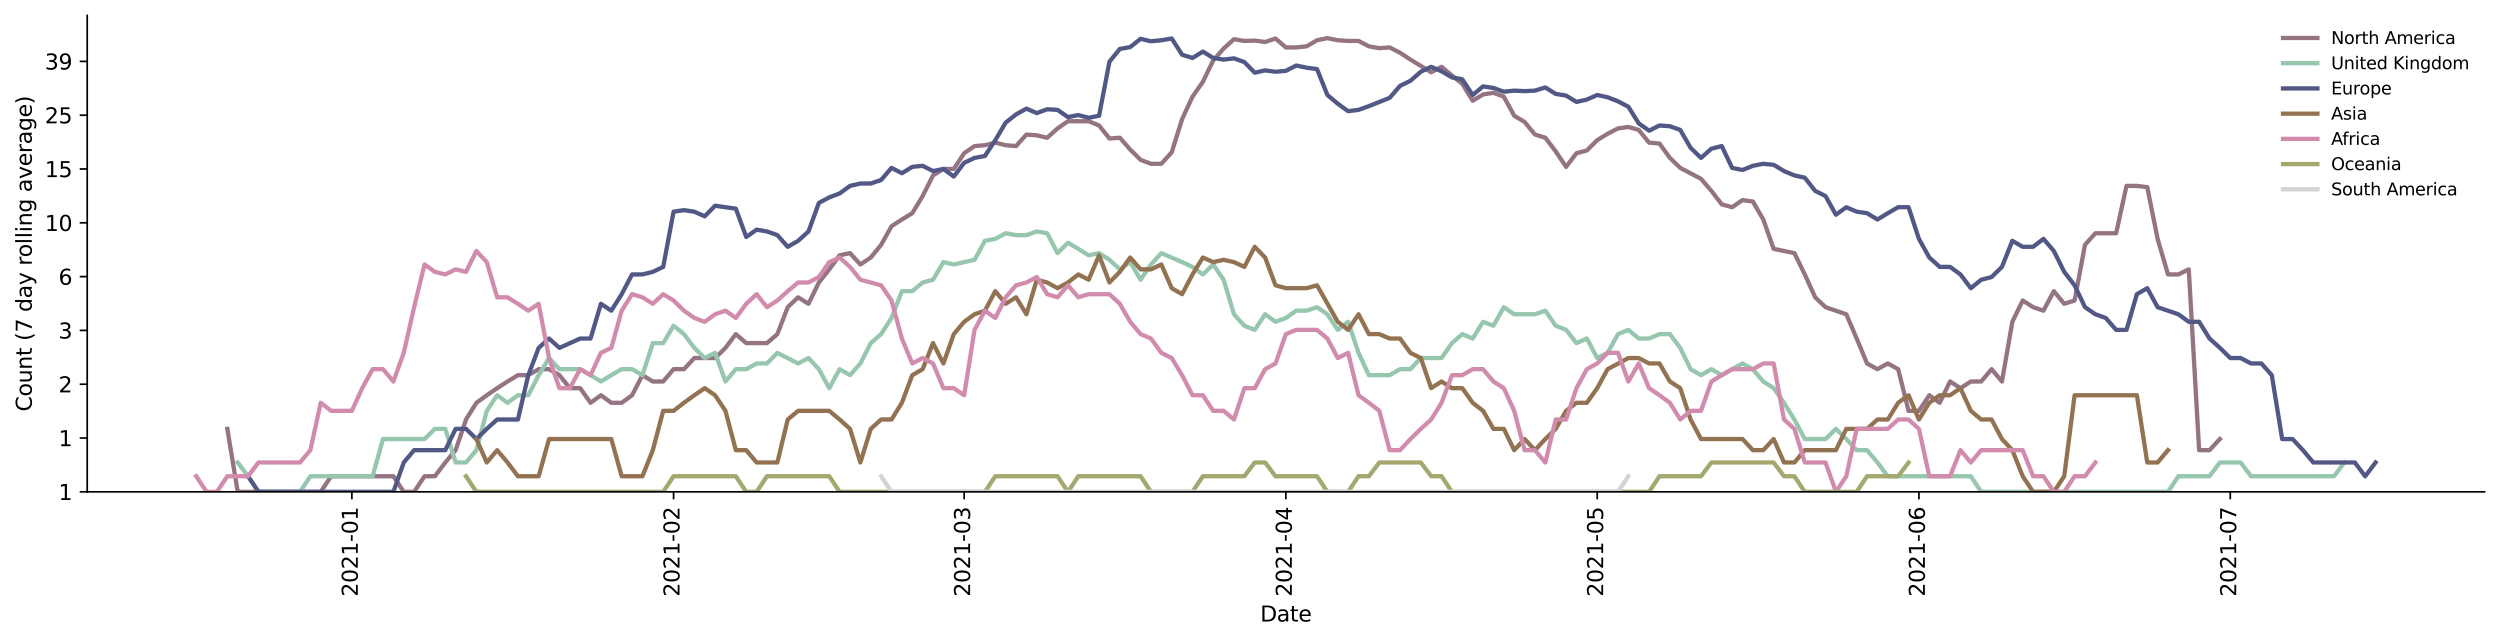 <?xml version="1.0" encoding="utf-8" standalone="no"?>
<!DOCTYPE svg PUBLIC "-//W3C//DTD SVG 1.1//EN"
  "http://www.w3.org/Graphics/SVG/1.1/DTD/svg11.dtd">
<svg height="298.621pt" version="1.1" viewBox="0 0 1163.803 298.621" width="1163.803pt" xmlns="http://www.w3.org/2000/svg" xmlns:xlink="http://www.w3.org/1999/xlink">
 <defs>
  <style type="text/css">*{stroke-linecap:butt;stroke-linejoin:round;}</style>
 </defs>
 <g id="figure_1">
  <g id="patch_1">
   <path d="M 0 298.621 
L 1163.803 298.621 
L 1163.803 0 
L 0 0 
z
" style="fill:#ffffff;"/>
  </g>
  <g id="axes_1">
   <g id="patch_2">
    <path d="M 40.603 228.96 
L 1156.603 228.96 
L 1156.603 7.2 
L 40.603 7.2 
z
" style="fill:#ffffff;"/>
   </g>
   <g id="matplotlib.axis_1">
    <g id="xtick_1">
     <g id="line2d_1">
      <defs>
       <path d="M 0 0 
L 0 3.5 
" id="m7703bc2721" style="stroke:#000000;stroke-width:0.8;"/>
      </defs>
      <g>
       <use style="stroke:#000000;stroke-width:0.8;" x="163.798" xlink:href="#m7703bc2721" y="228.96"/>
      </g>
     </g>
     <g id="text_1">
      <!-- 2021-01 -->
      <g transform="translate(166.557 277.743)rotate(-90)scale(0.1 -0.1)">
       <defs>
        <path d="M 1228 531 
L 3431 531 
L 3431 0 
L 469 0 
L 469 531 
Q 828 903 1448 1529 
Q 2069 2156 2228 2338 
Q 2531 2678 2651 2914 
Q 2772 3150 2772 3378 
Q 2772 3750 2511 3984 
Q 2250 4219 1831 4219 
Q 1534 4219 1204 4116 
Q 875 4013 500 3803 
L 500 4441 
Q 881 4594 1212 4672 
Q 1544 4750 1819 4750 
Q 2544 4750 2975 4387 
Q 3406 4025 3406 3419 
Q 3406 3131 3298 2873 
Q 3191 2616 2906 2266 
Q 2828 2175 2409 1742 
Q 1991 1309 1228 531 
z
" id="DejaVuSans-32" transform="scale(0.016)"/>
        <path d="M 2034 4250 
Q 1547 4250 1301 3770 
Q 1056 3291 1056 2328 
Q 1056 1369 1301 889 
Q 1547 409 2034 409 
Q 2525 409 2770 889 
Q 3016 1369 3016 2328 
Q 3016 3291 2770 3770 
Q 2525 4250 2034 4250 
z
M 2034 4750 
Q 2819 4750 3233 4129 
Q 3647 3509 3647 2328 
Q 3647 1150 3233 529 
Q 2819 -91 2034 -91 
Q 1250 -91 836 529 
Q 422 1150 422 2328 
Q 422 3509 836 4129 
Q 1250 4750 2034 4750 
z
" id="DejaVuSans-30" transform="scale(0.016)"/>
        <path d="M 794 531 
L 1825 531 
L 1825 4091 
L 703 3866 
L 703 4441 
L 1819 4666 
L 2450 4666 
L 2450 531 
L 3481 531 
L 3481 0 
L 794 0 
L 794 531 
z
" id="DejaVuSans-31" transform="scale(0.016)"/>
        <path d="M 313 2009 
L 1997 2009 
L 1997 1497 
L 313 1497 
L 313 2009 
z
" id="DejaVuSans-2d" transform="scale(0.016)"/>
       </defs>
       <use xlink:href="#DejaVuSans-32"/>
       <use x="63.623" xlink:href="#DejaVuSans-30"/>
       <use x="127.246" xlink:href="#DejaVuSans-32"/>
       <use x="190.869" xlink:href="#DejaVuSans-31"/>
       <use x="254.492" xlink:href="#DejaVuSans-2d"/>
       <use x="290.576" xlink:href="#DejaVuSans-30"/>
       <use x="354.199" xlink:href="#DejaVuSans-31"/>
      </g>
     </g>
    </g>
    <g id="xtick_2">
     <g id="line2d_2">
      <g>
       <use style="stroke:#000000;stroke-width:0.8;" x="313.564" xlink:href="#m7703bc2721" y="228.96"/>
      </g>
     </g>
     <g id="text_2">
      <!-- 2021-02 -->
      <g transform="translate(316.324 277.743)rotate(-90)scale(0.1 -0.1)">
       <use xlink:href="#DejaVuSans-32"/>
       <use x="63.623" xlink:href="#DejaVuSans-30"/>
       <use x="127.246" xlink:href="#DejaVuSans-32"/>
       <use x="190.869" xlink:href="#DejaVuSans-31"/>
       <use x="254.492" xlink:href="#DejaVuSans-2d"/>
       <use x="290.576" xlink:href="#DejaVuSans-30"/>
       <use x="354.199" xlink:href="#DejaVuSans-32"/>
      </g>
     </g>
    </g>
    <g id="xtick_3">
     <g id="line2d_3">
      <g>
       <use style="stroke:#000000;stroke-width:0.8;" x="448.837" xlink:href="#m7703bc2721" y="228.96"/>
      </g>
     </g>
     <g id="text_3">
      <!-- 2021-03 -->
      <g transform="translate(451.596 277.743)rotate(-90)scale(0.1 -0.1)">
       <defs>
        <path d="M 2597 2516 
Q 3050 2419 3304 2112 
Q 3559 1806 3559 1356 
Q 3559 666 3084 287 
Q 2609 -91 1734 -91 
Q 1441 -91 1130 -33 
Q 819 25 488 141 
L 488 750 
Q 750 597 1062 519 
Q 1375 441 1716 441 
Q 2309 441 2620 675 
Q 2931 909 2931 1356 
Q 2931 1769 2642 2001 
Q 2353 2234 1838 2234 
L 1294 2234 
L 1294 2753 
L 1863 2753 
Q 2328 2753 2575 2939 
Q 2822 3125 2822 3475 
Q 2822 3834 2567 4026 
Q 2313 4219 1838 4219 
Q 1578 4219 1281 4162 
Q 984 4106 628 3988 
L 628 4550 
Q 988 4650 1302 4700 
Q 1616 4750 1894 4750 
Q 2613 4750 3031 4423 
Q 3450 4097 3450 3541 
Q 3450 3153 3228 2886 
Q 3006 2619 2597 2516 
z
" id="DejaVuSans-33" transform="scale(0.016)"/>
       </defs>
       <use xlink:href="#DejaVuSans-32"/>
       <use x="63.623" xlink:href="#DejaVuSans-30"/>
       <use x="127.246" xlink:href="#DejaVuSans-32"/>
       <use x="190.869" xlink:href="#DejaVuSans-31"/>
       <use x="254.492" xlink:href="#DejaVuSans-2d"/>
       <use x="290.576" xlink:href="#DejaVuSans-30"/>
       <use x="354.199" xlink:href="#DejaVuSans-33"/>
      </g>
     </g>
    </g>
    <g id="xtick_4">
     <g id="line2d_4">
      <g>
       <use style="stroke:#000000;stroke-width:0.8;" x="598.603" xlink:href="#m7703bc2721" y="228.96"/>
      </g>
     </g>
     <g id="text_4">
      <!-- 2021-04 -->
      <g transform="translate(601.362 277.743)rotate(-90)scale(0.1 -0.1)">
       <defs>
        <path d="M 2419 4116 
L 825 1625 
L 2419 1625 
L 2419 4116 
z
M 2253 4666 
L 3047 4666 
L 3047 1625 
L 3713 1625 
L 3713 1100 
L 3047 1100 
L 3047 0 
L 2419 0 
L 2419 1100 
L 313 1100 
L 313 1709 
L 2253 4666 
z
" id="DejaVuSans-34" transform="scale(0.016)"/>
       </defs>
       <use xlink:href="#DejaVuSans-32"/>
       <use x="63.623" xlink:href="#DejaVuSans-30"/>
       <use x="127.246" xlink:href="#DejaVuSans-32"/>
       <use x="190.869" xlink:href="#DejaVuSans-31"/>
       <use x="254.492" xlink:href="#DejaVuSans-2d"/>
       <use x="290.576" xlink:href="#DejaVuSans-30"/>
       <use x="354.199" xlink:href="#DejaVuSans-34"/>
      </g>
     </g>
    </g>
    <g id="xtick_5">
     <g id="line2d_5">
      <g>
       <use style="stroke:#000000;stroke-width:0.8;" x="743.538" xlink:href="#m7703bc2721" y="228.96"/>
      </g>
     </g>
     <g id="text_5">
      <!-- 2021-05 -->
      <g transform="translate(746.298 277.743)rotate(-90)scale(0.1 -0.1)">
       <defs>
        <path d="M 691 4666 
L 3169 4666 
L 3169 4134 
L 1269 4134 
L 1269 2991 
Q 1406 3038 1543 3061 
Q 1681 3084 1819 3084 
Q 2600 3084 3056 2656 
Q 3513 2228 3513 1497 
Q 3513 744 3044 326 
Q 2575 -91 1722 -91 
Q 1428 -91 1123 -41 
Q 819 9 494 109 
L 494 744 
Q 775 591 1075 516 
Q 1375 441 1709 441 
Q 2250 441 2565 725 
Q 2881 1009 2881 1497 
Q 2881 1984 2565 2268 
Q 2250 2553 1709 2553 
Q 1456 2553 1204 2497 
Q 953 2441 691 2322 
L 691 4666 
z
" id="DejaVuSans-35" transform="scale(0.016)"/>
       </defs>
       <use xlink:href="#DejaVuSans-32"/>
       <use x="63.623" xlink:href="#DejaVuSans-30"/>
       <use x="127.246" xlink:href="#DejaVuSans-32"/>
       <use x="190.869" xlink:href="#DejaVuSans-31"/>
       <use x="254.492" xlink:href="#DejaVuSans-2d"/>
       <use x="290.576" xlink:href="#DejaVuSans-30"/>
       <use x="354.199" xlink:href="#DejaVuSans-35"/>
      </g>
     </g>
    </g>
    <g id="xtick_6">
     <g id="line2d_6">
      <g>
       <use style="stroke:#000000;stroke-width:0.8;" x="893.304" xlink:href="#m7703bc2721" y="228.96"/>
      </g>
     </g>
     <g id="text_6">
      <!-- 2021-06 -->
      <g transform="translate(896.064 277.743)rotate(-90)scale(0.1 -0.1)">
       <defs>
        <path d="M 2113 2584 
Q 1688 2584 1439 2293 
Q 1191 2003 1191 1497 
Q 1191 994 1439 701 
Q 1688 409 2113 409 
Q 2538 409 2786 701 
Q 3034 994 3034 1497 
Q 3034 2003 2786 2293 
Q 2538 2584 2113 2584 
z
M 3366 4563 
L 3366 3988 
Q 3128 4100 2886 4159 
Q 2644 4219 2406 4219 
Q 1781 4219 1451 3797 
Q 1122 3375 1075 2522 
Q 1259 2794 1537 2939 
Q 1816 3084 2150 3084 
Q 2853 3084 3261 2657 
Q 3669 2231 3669 1497 
Q 3669 778 3244 343 
Q 2819 -91 2113 -91 
Q 1303 -91 875 529 
Q 447 1150 447 2328 
Q 447 3434 972 4092 
Q 1497 4750 2381 4750 
Q 2619 4750 2861 4703 
Q 3103 4656 3366 4563 
z
" id="DejaVuSans-36" transform="scale(0.016)"/>
       </defs>
       <use xlink:href="#DejaVuSans-32"/>
       <use x="63.623" xlink:href="#DejaVuSans-30"/>
       <use x="127.246" xlink:href="#DejaVuSans-32"/>
       <use x="190.869" xlink:href="#DejaVuSans-31"/>
       <use x="254.492" xlink:href="#DejaVuSans-2d"/>
       <use x="290.576" xlink:href="#DejaVuSans-30"/>
       <use x="354.199" xlink:href="#DejaVuSans-36"/>
      </g>
     </g>
    </g>
    <g id="xtick_7">
     <g id="line2d_7">
      <g>
       <use style="stroke:#000000;stroke-width:0.8;" x="1038.239" xlink:href="#m7703bc2721" y="228.96"/>
      </g>
     </g>
     <g id="text_7">
      <!-- 2021-07 -->
      <g transform="translate(1040.999 277.743)rotate(-90)scale(0.1 -0.1)">
       <defs>
        <path d="M 525 4666 
L 3525 4666 
L 3525 4397 
L 1831 0 
L 1172 0 
L 2766 4134 
L 525 4134 
L 525 4666 
z
" id="DejaVuSans-37" transform="scale(0.016)"/>
       </defs>
       <use xlink:href="#DejaVuSans-32"/>
       <use x="63.623" xlink:href="#DejaVuSans-30"/>
       <use x="127.246" xlink:href="#DejaVuSans-32"/>
       <use x="190.869" xlink:href="#DejaVuSans-31"/>
       <use x="254.492" xlink:href="#DejaVuSans-2d"/>
       <use x="290.576" xlink:href="#DejaVuSans-30"/>
       <use x="354.199" xlink:href="#DejaVuSans-37"/>
      </g>
     </g>
    </g>
    <g id="text_8">
     <!-- Date -->
     <g transform="translate(586.652 289.341)scale(0.1 -0.1)">
      <defs>
       <path d="M 1259 4147 
L 1259 519 
L 2022 519 
Q 2988 519 3436 956 
Q 3884 1394 3884 2338 
Q 3884 3275 3436 3711 
Q 2988 4147 2022 4147 
L 1259 4147 
z
M 628 4666 
L 1925 4666 
Q 3281 4666 3915 4102 
Q 4550 3538 4550 2338 
Q 4550 1131 3912 565 
Q 3275 0 1925 0 
L 628 0 
L 628 4666 
z
" id="DejaVuSans-44" transform="scale(0.016)"/>
       <path d="M 2194 1759 
Q 1497 1759 1228 1600 
Q 959 1441 959 1056 
Q 959 750 1161 570 
Q 1363 391 1709 391 
Q 2188 391 2477 730 
Q 2766 1069 2766 1631 
L 2766 1759 
L 2194 1759 
z
M 3341 1997 
L 3341 0 
L 2766 0 
L 2766 531 
Q 2569 213 2275 61 
Q 1981 -91 1556 -91 
Q 1019 -91 701 211 
Q 384 513 384 1019 
Q 384 1609 779 1909 
Q 1175 2209 1959 2209 
L 2766 2209 
L 2766 2266 
Q 2766 2663 2505 2880 
Q 2244 3097 1772 3097 
Q 1472 3097 1187 3025 
Q 903 2953 641 2809 
L 641 3341 
Q 956 3463 1253 3523 
Q 1550 3584 1831 3584 
Q 2591 3584 2966 3190 
Q 3341 2797 3341 1997 
z
" id="DejaVuSans-61" transform="scale(0.016)"/>
       <path d="M 1172 4494 
L 1172 3500 
L 2356 3500 
L 2356 3053 
L 1172 3053 
L 1172 1153 
Q 1172 725 1289 603 
Q 1406 481 1766 481 
L 2356 481 
L 2356 0 
L 1766 0 
Q 1100 0 847 248 
Q 594 497 594 1153 
L 594 3053 
L 172 3053 
L 172 3500 
L 594 3500 
L 594 4494 
L 1172 4494 
z
" id="DejaVuSans-74" transform="scale(0.016)"/>
       <path d="M 3597 1894 
L 3597 1613 
L 953 1613 
Q 991 1019 1311 708 
Q 1631 397 2203 397 
Q 2534 397 2845 478 
Q 3156 559 3463 722 
L 3463 178 
Q 3153 47 2828 -22 
Q 2503 -91 2169 -91 
Q 1331 -91 842 396 
Q 353 884 353 1716 
Q 353 2575 817 3079 
Q 1281 3584 2069 3584 
Q 2775 3584 3186 3129 
Q 3597 2675 3597 1894 
z
M 3022 2063 
Q 3016 2534 2758 2815 
Q 2500 3097 2075 3097 
Q 1594 3097 1305 2825 
Q 1016 2553 972 2059 
L 3022 2063 
z
" id="DejaVuSans-65" transform="scale(0.016)"/>
      </defs>
      <use xlink:href="#DejaVuSans-44"/>
      <use x="77.002" xlink:href="#DejaVuSans-61"/>
      <use x="138.281" xlink:href="#DejaVuSans-74"/>
      <use x="177.49" xlink:href="#DejaVuSans-65"/>
     </g>
    </g>
   </g>
   <g id="matplotlib.axis_2">
    <g id="ytick_1">
     <g id="line2d_8">
      <defs>
       <path d="M 0 0 
L -3.5 0 
" id="m1105889fbe" style="stroke:#000000;stroke-width:0.8;"/>
      </defs>
      <g>
       <use style="stroke:#000000;stroke-width:0.8;" x="40.603" xlink:href="#m1105889fbe" y="228.96"/>
      </g>
     </g>
     <g id="text_9">
      <!-- 1 -->
      <g transform="translate(27.241 232.759)scale(0.1 -0.1)">
       <use xlink:href="#DejaVuSans-31"/>
      </g>
     </g>
    </g>
    <g id="ytick_2">
     <g id="line2d_9">
      <g>
       <use style="stroke:#000000;stroke-width:0.8;" x="40.603" xlink:href="#m1105889fbe" y="203.912"/>
      </g>
     </g>
     <g id="text_10">
      <!-- 1 -->
      <g transform="translate(27.241 207.711)scale(0.1 -0.1)">
       <use xlink:href="#DejaVuSans-31"/>
      </g>
     </g>
    </g>
    <g id="ytick_3">
     <g id="line2d_10">
      <g>
       <use style="stroke:#000000;stroke-width:0.8;" x="40.603" xlink:href="#m1105889fbe" y="178.865"/>
      </g>
     </g>
     <g id="text_11">
      <!-- 2 -->
      <g transform="translate(27.241 182.664)scale(0.1 -0.1)">
       <use xlink:href="#DejaVuSans-32"/>
      </g>
     </g>
    </g>
    <g id="ytick_4">
     <g id="line2d_11">
      <g>
       <use style="stroke:#000000;stroke-width:0.8;" x="40.603" xlink:href="#m1105889fbe" y="153.817"/>
      </g>
     </g>
     <g id="text_12">
      <!-- 3 -->
      <g transform="translate(27.241 157.616)scale(0.1 -0.1)">
       <use xlink:href="#DejaVuSans-33"/>
      </g>
     </g>
    </g>
    <g id="ytick_5">
     <g id="line2d_12">
      <g>
       <use style="stroke:#000000;stroke-width:0.8;" x="40.603" xlink:href="#m1105889fbe" y="128.769"/>
      </g>
     </g>
     <g id="text_13">
      <!-- 6 -->
      <g transform="translate(27.241 132.568)scale(0.1 -0.1)">
       <use xlink:href="#DejaVuSans-36"/>
      </g>
     </g>
    </g>
    <g id="ytick_6">
     <g id="line2d_13">
      <g>
       <use style="stroke:#000000;stroke-width:0.8;" x="40.603" xlink:href="#m1105889fbe" y="103.721"/>
      </g>
     </g>
     <g id="text_14">
      <!-- 10 -->
      <g transform="translate(20.878 107.521)scale(0.1 -0.1)">
       <use xlink:href="#DejaVuSans-31"/>
       <use x="63.623" xlink:href="#DejaVuSans-30"/>
      </g>
     </g>
    </g>
    <g id="ytick_7">
     <g id="line2d_14">
      <g>
       <use style="stroke:#000000;stroke-width:0.8;" x="40.603" xlink:href="#m1105889fbe" y="78.674"/>
      </g>
     </g>
     <g id="text_15">
      <!-- 15 -->
      <g transform="translate(20.878 82.473)scale(0.1 -0.1)">
       <use xlink:href="#DejaVuSans-31"/>
       <use x="63.623" xlink:href="#DejaVuSans-35"/>
      </g>
     </g>
    </g>
    <g id="ytick_8">
     <g id="line2d_15">
      <g>
       <use style="stroke:#000000;stroke-width:0.8;" x="40.603" xlink:href="#m1105889fbe" y="53.626"/>
      </g>
     </g>
     <g id="text_16">
      <!-- 25 -->
      <g transform="translate(20.878 57.425)scale(0.1 -0.1)">
       <use xlink:href="#DejaVuSans-32"/>
       <use x="63.623" xlink:href="#DejaVuSans-35"/>
      </g>
     </g>
    </g>
    <g id="ytick_9">
     <g id="line2d_16">
      <g>
       <use style="stroke:#000000;stroke-width:0.8;" x="40.603" xlink:href="#m1105889fbe" y="28.578"/>
      </g>
     </g>
     <g id="text_17">
      <!-- 39 -->
      <g transform="translate(20.878 32.377)scale(0.1 -0.1)">
       <defs>
        <path d="M 703 97 
L 703 672 
Q 941 559 1184 500 
Q 1428 441 1663 441 
Q 2288 441 2617 861 
Q 2947 1281 2994 2138 
Q 2813 1869 2534 1725 
Q 2256 1581 1919 1581 
Q 1219 1581 811 2004 
Q 403 2428 403 3163 
Q 403 3881 828 4315 
Q 1253 4750 1959 4750 
Q 2769 4750 3195 4129 
Q 3622 3509 3622 2328 
Q 3622 1225 3098 567 
Q 2575 -91 1691 -91 
Q 1453 -91 1209 -44 
Q 966 3 703 97 
z
M 1959 2075 
Q 2384 2075 2632 2365 
Q 2881 2656 2881 3163 
Q 2881 3666 2632 3958 
Q 2384 4250 1959 4250 
Q 1534 4250 1286 3958 
Q 1038 3666 1038 3163 
Q 1038 2656 1286 2365 
Q 1534 2075 1959 2075 
z
" id="DejaVuSans-39" transform="scale(0.016)"/>
       </defs>
       <use xlink:href="#DejaVuSans-33"/>
       <use x="63.623" xlink:href="#DejaVuSans-39"/>
      </g>
     </g>
    </g>
    <g id="text_18">
     <!-- Count (7 day rolling average) -->
     <g transform="translate(14.798 191.548)rotate(-90)scale(0.1 -0.1)">
      <defs>
       <path d="M 4122 4306 
L 4122 3641 
Q 3803 3938 3442 4084 
Q 3081 4231 2675 4231 
Q 1875 4231 1450 3742 
Q 1025 3253 1025 2328 
Q 1025 1406 1450 917 
Q 1875 428 2675 428 
Q 3081 428 3442 575 
Q 3803 722 4122 1019 
L 4122 359 
Q 3791 134 3420 21 
Q 3050 -91 2638 -91 
Q 1578 -91 968 557 
Q 359 1206 359 2328 
Q 359 3453 968 4101 
Q 1578 4750 2638 4750 
Q 3056 4750 3426 4639 
Q 3797 4528 4122 4306 
z
" id="DejaVuSans-43" transform="scale(0.016)"/>
       <path d="M 1959 3097 
Q 1497 3097 1228 2736 
Q 959 2375 959 1747 
Q 959 1119 1226 758 
Q 1494 397 1959 397 
Q 2419 397 2687 759 
Q 2956 1122 2956 1747 
Q 2956 2369 2687 2733 
Q 2419 3097 1959 3097 
z
M 1959 3584 
Q 2709 3584 3137 3096 
Q 3566 2609 3566 1747 
Q 3566 888 3137 398 
Q 2709 -91 1959 -91 
Q 1206 -91 779 398 
Q 353 888 353 1747 
Q 353 2609 779 3096 
Q 1206 3584 1959 3584 
z
" id="DejaVuSans-6f" transform="scale(0.016)"/>
       <path d="M 544 1381 
L 544 3500 
L 1119 3500 
L 1119 1403 
Q 1119 906 1312 657 
Q 1506 409 1894 409 
Q 2359 409 2629 706 
Q 2900 1003 2900 1516 
L 2900 3500 
L 3475 3500 
L 3475 0 
L 2900 0 
L 2900 538 
Q 2691 219 2414 64 
Q 2138 -91 1772 -91 
Q 1169 -91 856 284 
Q 544 659 544 1381 
z
M 1991 3584 
L 1991 3584 
z
" id="DejaVuSans-75" transform="scale(0.016)"/>
       <path d="M 3513 2113 
L 3513 0 
L 2938 0 
L 2938 2094 
Q 2938 2591 2744 2837 
Q 2550 3084 2163 3084 
Q 1697 3084 1428 2787 
Q 1159 2491 1159 1978 
L 1159 0 
L 581 0 
L 581 3500 
L 1159 3500 
L 1159 2956 
Q 1366 3272 1645 3428 
Q 1925 3584 2291 3584 
Q 2894 3584 3203 3211 
Q 3513 2838 3513 2113 
z
" id="DejaVuSans-6e" transform="scale(0.016)"/>
       <path id="DejaVuSans-20" transform="scale(0.016)"/>
       <path d="M 1984 4856 
Q 1566 4138 1362 3434 
Q 1159 2731 1159 2009 
Q 1159 1288 1364 580 
Q 1569 -128 1984 -844 
L 1484 -844 
Q 1016 -109 783 600 
Q 550 1309 550 2009 
Q 550 2706 781 3412 
Q 1013 4119 1484 4856 
L 1984 4856 
z
" id="DejaVuSans-28" transform="scale(0.016)"/>
       <path d="M 2906 2969 
L 2906 4863 
L 3481 4863 
L 3481 0 
L 2906 0 
L 2906 525 
Q 2725 213 2448 61 
Q 2172 -91 1784 -91 
Q 1150 -91 751 415 
Q 353 922 353 1747 
Q 353 2572 751 3078 
Q 1150 3584 1784 3584 
Q 2172 3584 2448 3432 
Q 2725 3281 2906 2969 
z
M 947 1747 
Q 947 1113 1208 752 
Q 1469 391 1925 391 
Q 2381 391 2643 752 
Q 2906 1113 2906 1747 
Q 2906 2381 2643 2742 
Q 2381 3103 1925 3103 
Q 1469 3103 1208 2742 
Q 947 2381 947 1747 
z
" id="DejaVuSans-64" transform="scale(0.016)"/>
       <path d="M 2059 -325 
Q 1816 -950 1584 -1140 
Q 1353 -1331 966 -1331 
L 506 -1331 
L 506 -850 
L 844 -850 
Q 1081 -850 1212 -737 
Q 1344 -625 1503 -206 
L 1606 56 
L 191 3500 
L 800 3500 
L 1894 763 
L 2988 3500 
L 3597 3500 
L 2059 -325 
z
" id="DejaVuSans-79" transform="scale(0.016)"/>
       <path d="M 2631 2963 
Q 2534 3019 2420 3045 
Q 2306 3072 2169 3072 
Q 1681 3072 1420 2755 
Q 1159 2438 1159 1844 
L 1159 0 
L 581 0 
L 581 3500 
L 1159 3500 
L 1159 2956 
Q 1341 3275 1631 3429 
Q 1922 3584 2338 3584 
Q 2397 3584 2469 3576 
Q 2541 3569 2628 3553 
L 2631 2963 
z
" id="DejaVuSans-72" transform="scale(0.016)"/>
       <path d="M 603 4863 
L 1178 4863 
L 1178 0 
L 603 0 
L 603 4863 
z
" id="DejaVuSans-6c" transform="scale(0.016)"/>
       <path d="M 603 3500 
L 1178 3500 
L 1178 0 
L 603 0 
L 603 3500 
z
M 603 4863 
L 1178 4863 
L 1178 4134 
L 603 4134 
L 603 4863 
z
" id="DejaVuSans-69" transform="scale(0.016)"/>
       <path d="M 2906 1791 
Q 2906 2416 2648 2759 
Q 2391 3103 1925 3103 
Q 1463 3103 1205 2759 
Q 947 2416 947 1791 
Q 947 1169 1205 825 
Q 1463 481 1925 481 
Q 2391 481 2648 825 
Q 2906 1169 2906 1791 
z
M 3481 434 
Q 3481 -459 3084 -895 
Q 2688 -1331 1869 -1331 
Q 1566 -1331 1297 -1286 
Q 1028 -1241 775 -1147 
L 775 -588 
Q 1028 -725 1275 -790 
Q 1522 -856 1778 -856 
Q 2344 -856 2625 -561 
Q 2906 -266 2906 331 
L 2906 616 
Q 2728 306 2450 153 
Q 2172 0 1784 0 
Q 1141 0 747 490 
Q 353 981 353 1791 
Q 353 2603 747 3093 
Q 1141 3584 1784 3584 
Q 2172 3584 2450 3431 
Q 2728 3278 2906 2969 
L 2906 3500 
L 3481 3500 
L 3481 434 
z
" id="DejaVuSans-67" transform="scale(0.016)"/>
       <path d="M 191 3500 
L 800 3500 
L 1894 563 
L 2988 3500 
L 3597 3500 
L 2284 0 
L 1503 0 
L 191 3500 
z
" id="DejaVuSans-76" transform="scale(0.016)"/>
       <path d="M 513 4856 
L 1013 4856 
Q 1481 4119 1714 3412 
Q 1947 2706 1947 2009 
Q 1947 1309 1714 600 
Q 1481 -109 1013 -844 
L 513 -844 
Q 928 -128 1133 580 
Q 1338 1288 1338 2009 
Q 1338 2731 1133 3434 
Q 928 4138 513 4856 
z
" id="DejaVuSans-29" transform="scale(0.016)"/>
      </defs>
      <use xlink:href="#DejaVuSans-43"/>
      <use x="69.824" xlink:href="#DejaVuSans-6f"/>
      <use x="131.006" xlink:href="#DejaVuSans-75"/>
      <use x="194.385" xlink:href="#DejaVuSans-6e"/>
      <use x="257.764" xlink:href="#DejaVuSans-74"/>
      <use x="296.973" xlink:href="#DejaVuSans-20"/>
      <use x="328.76" xlink:href="#DejaVuSans-28"/>
      <use x="367.773" xlink:href="#DejaVuSans-37"/>
      <use x="431.396" xlink:href="#DejaVuSans-20"/>
      <use x="463.184" xlink:href="#DejaVuSans-64"/>
      <use x="526.66" xlink:href="#DejaVuSans-61"/>
      <use x="587.939" xlink:href="#DejaVuSans-79"/>
      <use x="647.119" xlink:href="#DejaVuSans-20"/>
      <use x="678.906" xlink:href="#DejaVuSans-72"/>
      <use x="717.77" xlink:href="#DejaVuSans-6f"/>
      <use x="778.951" xlink:href="#DejaVuSans-6c"/>
      <use x="806.734" xlink:href="#DejaVuSans-6c"/>
      <use x="834.518" xlink:href="#DejaVuSans-69"/>
      <use x="862.301" xlink:href="#DejaVuSans-6e"/>
      <use x="925.68" xlink:href="#DejaVuSans-67"/>
      <use x="989.156" xlink:href="#DejaVuSans-20"/>
      <use x="1020.943" xlink:href="#DejaVuSans-61"/>
      <use x="1082.223" xlink:href="#DejaVuSans-76"/>
      <use x="1141.402" xlink:href="#DejaVuSans-65"/>
      <use x="1202.926" xlink:href="#DejaVuSans-72"/>
      <use x="1244.039" xlink:href="#DejaVuSans-61"/>
      <use x="1305.318" xlink:href="#DejaVuSans-67"/>
      <use x="1368.795" xlink:href="#DejaVuSans-65"/>
      <use x="1430.318" xlink:href="#DejaVuSans-29"/>
     </g>
    </g>
   </g>
   <g id="line2d_17">
    <path clip-path="url(#pb95f867310)" d="M 105.824 199.644 
L 110.655 228.96 
L 149.304 228.96 
L 154.136 221.697 
L 183.123 221.697 
L 187.954 228.96 
L 192.785 228.96 
L 197.616 221.697 
L 202.447 221.697 
L 207.278 215.291 
L 212.11 209.56 
L 216.941 195.29 
L 221.772 187.507 
L 226.603 183.997 
L 231.434 180.699 
L 236.265 177.59 
L 241.097 174.65 
L 245.928 174.65 
L 250.759 171.86 
L 255.59 171.86 
L 260.421 174.65 
L 265.252 180.699 
L 270.084 180.699 
L 274.915 187.507 
L 279.746 183.997 
L 284.577 187.507 
L 289.408 187.507 
L 294.239 183.997 
L 299.071 174.65 
L 303.902 177.59 
L 308.733 177.59 
L 313.564 171.86 
L 318.395 171.86 
L 323.227 166.676 
L 332.889 166.676 
L 337.72 161.943 
L 342.551 155.537 
L 347.382 159.723 
L 357.045 159.723 
L 361.876 155.537 
L 366.707 142.999 
L 371.538 138.399 
L 376.369 141.422 
L 381.201 131.505 
L 386.032 125.388 
L 390.863 118.853 
L 395.694 117.836 
L 400.525 123.121 
L 405.356 119.889 
L 410.188 113.95 
L 415.019 105.298 
L 419.85 102.189 
L 424.681 99.248 
L 429.512 91.275 
L 434.343 81.668 
L 439.175 78.645 
L 444.006 78.645 
L 448.837 71.321 
L 453.668 67.999 
L 458.499 67.597 
L 463.33 66.411 
L 468.162 67.597 
L 472.993 67.999 
L 477.824 62.632 
L 482.655 62.998 
L 487.486 64.112 
L 492.317 59.787 
L 497.149 56.429 
L 506.811 56.429 
L 511.642 58.419 
L 516.473 64.489 
L 521.304 64.112 
L 526.136 69.635 
L 530.967 74.405 
L 535.798 76.249 
L 540.629 76.249 
L 545.46 70.895 
L 550.291 55.461 
L 555.123 45.013 
L 559.954 38.082 
L 564.785 28.126 
L 569.616 22.609 
L 574.447 18.242 
L 579.278 19.055 
L 584.11 18.891 
L 588.941 19.549 
L 593.772 17.92 
L 598.603 22.087 
L 603.434 22.087 
L 608.265 21.57 
L 613.097 18.728 
L 617.928 17.76 
L 622.759 18.728 
L 627.59 19.055 
L 632.421 19.055 
L 637.252 21.57 
L 642.084 22.434 
L 646.915 22.087 
L 651.746 24.568 
L 656.577 27.741 
L 666.239 33.621 
L 671.071 31.11 
L 675.902 35.141 
L 680.733 39.019 
L 685.564 46.894 
L 690.395 43.967 
L 695.227 43.196 
L 700.058 45.013 
L 704.889 53.884 
L 709.72 56.756 
L 714.551 62.632 
L 719.382 64.112 
L 724.214 70.472 
L 729.045 77.674 
L 733.876 71.321 
L 738.707 70.052 
L 743.538 65.249 
L 748.369 62.268 
L 753.201 59.787 
L 758.032 59.099 
L 762.863 60.485 
L 767.694 66.411 
L 772.525 66.803 
L 777.356 73.506 
L 782.188 78.158 
L 791.85 83.245 
L 796.681 88.857 
L 801.512 95.116 
L 806.343 96.459 
L 811.175 93.161 
L 816.006 93.805 
L 820.837 102.189 
L 825.668 115.858 
L 835.33 117.836 
L 840.162 127.753 
L 844.993 138.399 
L 849.824 142.999 
L 859.486 146.296 
L 864.317 157.59 
L 869.149 169.206 
L 873.98 171.86 
L 878.811 169.206 
L 883.642 171.86 
L 888.473 191.259 
L 893.304 191.259 
L 898.136 183.997 
L 902.967 187.507 
L 907.798 177.59 
L 912.629 180.699 
L 917.46 177.59 
L 922.291 177.59 
L 927.123 171.86 
L 931.954 177.59 
L 936.785 149.806 
L 941.616 139.89 
L 946.447 142.999 
L 951.278 144.622 
L 956.11 135.536 
L 960.941 141.422 
L 965.772 139.89 
L 970.603 113.95 
L 975.434 108.595 
L 985.097 108.595 
L 989.928 86.542 
L 994.759 86.542 
L 999.59 87.112 
L 1004.421 111.207 
L 1009.252 127.753 
L 1014.084 127.753 
L 1018.915 125.388 
L 1023.746 209.56 
L 1028.577 209.56 
L 1033.408 204.376 
L 1033.408 204.376 
" style="fill:none;stroke:#947383;stroke-linecap:square;stroke-width:2;"/>
   </g>
   <g id="line2d_18">
    <path clip-path="url(#pb95f867310)" d="M 110.655 215.291 
L 115.486 221.697 
L 120.317 228.96 
L 139.642 228.96 
L 144.473 221.697 
L 173.46 221.697 
L 178.291 204.376 
L 197.616 204.376 
L 202.447 199.644 
L 207.278 199.644 
L 212.11 215.291 
L 216.941 215.291 
L 221.772 209.56 
L 226.603 191.259 
L 231.434 183.997 
L 236.265 187.507 
L 241.097 183.997 
L 245.928 183.997 
L 250.759 174.65 
L 255.59 166.676 
L 260.421 171.86 
L 270.084 171.86 
L 274.915 174.65 
L 279.746 177.59 
L 284.577 174.65 
L 289.408 171.86 
L 294.239 171.86 
L 299.071 174.65 
L 303.902 159.723 
L 308.733 159.723 
L 313.564 151.65 
L 318.395 155.537 
L 323.227 161.943 
L 328.058 166.676 
L 332.889 164.258 
L 337.72 177.59 
L 342.551 171.86 
L 347.382 171.86 
L 352.214 169.206 
L 357.045 169.206 
L 361.876 164.258 
L 371.538 169.206 
L 376.369 166.676 
L 381.201 171.86 
L 386.032 180.699 
L 390.863 171.86 
L 395.694 174.65 
L 400.525 169.206 
L 405.356 159.723 
L 410.188 155.537 
L 415.019 148.023 
L 419.85 135.536 
L 424.681 135.536 
L 429.512 131.505 
L 434.343 130.226 
L 439.175 122.022 
L 444.006 123.121 
L 453.668 120.945 
L 458.499 112.106 
L 463.33 111.207 
L 468.162 108.595 
L 472.993 109.452 
L 477.824 109.452 
L 482.655 107.752 
L 487.486 108.595 
L 492.317 117.836 
L 497.149 113.02 
L 501.98 115.858 
L 506.811 118.853 
L 511.642 117.836 
L 516.473 120.945 
L 521.304 125.388 
L 526.136 122.022 
L 530.967 130.226 
L 535.798 123.121 
L 540.629 117.836 
L 550.291 122.022 
L 555.123 124.243 
L 559.954 127.753 
L 564.785 123.121 
L 569.616 130.226 
L 574.447 146.296 
L 579.278 151.65 
L 584.11 153.559 
L 588.941 146.296 
L 593.772 149.806 
L 598.603 148.023 
L 603.434 144.622 
L 608.265 144.622 
L 613.097 142.999 
L 617.928 146.296 
L 622.759 153.559 
L 627.59 149.806 
L 632.421 164.258 
L 637.252 174.65 
L 646.915 174.65 
L 651.746 171.86 
L 656.577 171.86 
L 661.408 166.676 
L 671.071 166.676 
L 675.902 159.723 
L 680.733 155.537 
L 685.564 157.59 
L 690.395 149.806 
L 695.227 151.65 
L 700.058 142.999 
L 704.889 146.296 
L 714.551 146.296 
L 719.382 144.622 
L 724.214 151.65 
L 729.045 153.559 
L 733.876 159.723 
L 738.707 157.59 
L 743.538 166.676 
L 748.369 164.258 
L 753.201 155.537 
L 758.032 153.559 
L 762.863 157.59 
L 767.694 157.59 
L 772.525 155.537 
L 777.356 155.537 
L 782.188 161.943 
L 787.019 171.86 
L 791.85 174.65 
L 796.681 171.86 
L 801.512 174.65 
L 806.343 171.86 
L 811.175 169.206 
L 816.006 171.86 
L 820.837 177.59 
L 825.668 180.699 
L 830.499 187.507 
L 835.33 195.29 
L 840.162 204.376 
L 849.824 204.376 
L 854.655 199.644 
L 859.486 204.376 
L 864.317 209.56 
L 869.149 209.56 
L 873.98 215.291 
L 878.811 221.697 
L 917.46 221.697 
L 922.291 228.96 
L 1009.252 228.96 
L 1014.084 221.697 
L 1028.577 221.697 
L 1033.408 215.291 
L 1043.071 215.291 
L 1047.902 221.697 
L 1086.551 221.697 
L 1091.382 215.291 
L 1091.382 215.291 
" style="fill:none;stroke:#96c6ad;stroke-linecap:square;stroke-width:2;"/>
   </g>
   <g id="line2d_19">
    <path clip-path="url(#pb95f867310)" d="M 115.486 221.697 
L 120.317 228.96 
L 183.123 228.96 
L 187.954 215.291 
L 192.785 209.56 
L 207.278 209.56 
L 212.11 199.644 
L 216.941 199.644 
L 221.772 204.376 
L 226.603 199.644 
L 231.434 195.29 
L 241.097 195.29 
L 245.928 174.65 
L 250.759 161.943 
L 255.59 157.59 
L 260.421 161.943 
L 270.084 157.59 
L 274.915 157.59 
L 279.746 141.422 
L 284.577 144.622 
L 289.408 136.949 
L 294.239 127.753 
L 299.071 127.753 
L 303.902 126.557 
L 308.733 124.243 
L 313.564 98.537 
L 318.395 97.836 
L 323.227 98.537 
L 328.058 100.699 
L 332.889 95.783 
L 342.551 97.143 
L 347.382 110.322 
L 352.214 106.922 
L 357.045 107.752 
L 361.876 109.452 
L 366.707 114.896 
L 371.538 112.106 
L 376.369 107.752 
L 381.201 94.456 
L 386.032 91.896 
L 390.863 90.052 
L 395.694 86.542 
L 400.525 85.421 
L 405.356 85.421 
L 410.188 83.78 
L 415.019 78.158 
L 419.85 80.642 
L 424.681 77.674 
L 429.512 77.195 
L 434.343 79.634 
L 439.175 78.645 
L 444.006 82.188 
L 448.837 75.782 
L 453.668 73.506 
L 458.499 72.622 
L 463.33 65.249 
L 468.162 57.084 
L 472.993 53.266 
L 477.824 50.568 
L 482.655 52.655 
L 487.486 50.861 
L 492.317 51.156 
L 497.149 54.509 
L 501.98 53.574 
L 506.811 54.824 
L 511.642 53.884 
L 516.473 28.71 
L 521.304 22.784 
L 526.136 21.914 
L 530.967 18.081 
L 535.798 19.219 
L 540.629 18.728 
L 545.46 17.92 
L 550.291 25.482 
L 555.123 26.977 
L 559.954 24.026 
L 564.785 26.977 
L 569.616 27.741 
L 574.447 27.167 
L 579.278 28.906 
L 584.11 33.835 
L 588.941 32.771 
L 593.772 33.407 
L 598.603 32.982 
L 603.434 30.5 
L 608.265 31.521 
L 613.097 32.142 
L 617.928 44.227 
L 622.759 48.278 
L 627.59 51.751 
L 632.421 51.156 
L 637.252 49.411 
L 646.915 45.544 
L 651.746 39.974 
L 656.577 37.619 
L 661.408 33.407 
L 666.239 31.11 
L 671.071 33.194 
L 675.902 36.029 
L 680.733 36.932 
L 685.564 44.227 
L 690.395 40.215 
L 695.227 40.945 
L 700.058 42.688 
L 704.889 42.184 
L 709.72 42.435 
L 714.551 42.184 
L 719.382 40.7 
L 724.214 43.709 
L 729.045 44.488 
L 733.876 47.443 
L 738.707 46.35 
L 743.538 44.227 
L 748.369 45.278 
L 753.201 47.168 
L 758.032 49.698 
L 762.863 57.415 
L 767.694 60.837 
L 772.525 58.419 
L 777.356 58.758 
L 782.188 60.485 
L 787.019 68.811 
L 791.85 73.506 
L 796.681 69.221 
L 801.512 67.999 
L 806.343 78.158 
L 811.175 79.138 
L 816.006 77.195 
L 820.837 76.249 
L 825.668 76.72 
L 830.499 79.634 
L 835.33 81.668 
L 840.162 82.714 
L 844.993 88.857 
L 849.824 91.275 
L 854.655 99.969 
L 859.486 96.459 
L 864.317 98.537 
L 869.149 99.248 
L 873.98 102.189 
L 878.811 99.248 
L 883.642 96.459 
L 888.473 96.459 
L 893.304 111.207 
L 898.136 119.889 
L 902.967 124.243 
L 907.798 124.243 
L 912.629 127.753 
L 917.46 134.159 
L 922.291 130.226 
L 927.123 128.975 
L 931.954 124.243 
L 936.785 112.106 
L 941.616 114.896 
L 946.447 114.896 
L 951.278 111.207 
L 956.11 116.838 
L 960.941 126.557 
L 965.772 132.816 
L 970.603 142.999 
L 975.434 146.296 
L 980.265 148.023 
L 985.097 153.559 
L 989.928 153.559 
L 994.759 136.949 
L 999.59 134.159 
L 1004.421 142.999 
L 1014.084 146.296 
L 1018.915 149.806 
L 1023.746 149.806 
L 1028.577 157.59 
L 1033.408 161.943 
L 1038.239 166.676 
L 1043.071 166.676 
L 1047.902 169.206 
L 1052.733 169.206 
L 1057.564 174.65 
L 1062.395 204.376 
L 1067.227 204.376 
L 1072.058 209.56 
L 1076.889 215.291 
L 1096.214 215.291 
L 1101.045 221.697 
L 1105.876 215.291 
L 1105.876 215.291 
" style="fill:none;stroke:#525886;stroke-linecap:square;stroke-width:2;"/>
   </g>
   <g id="line2d_20">
    <path clip-path="url(#pb95f867310)" d="M 221.772 204.376 
L 226.603 215.291 
L 231.434 209.56 
L 236.265 215.291 
L 241.097 221.697 
L 250.759 221.697 
L 255.59 204.376 
L 284.577 204.376 
L 289.408 221.697 
L 299.071 221.697 
L 303.902 209.56 
L 308.733 191.259 
L 313.564 191.259 
L 318.395 187.507 
L 323.227 183.997 
L 328.058 180.699 
L 332.889 183.997 
L 337.72 191.259 
L 342.551 209.56 
L 347.382 209.56 
L 352.214 215.291 
L 361.876 215.291 
L 366.707 195.29 
L 371.538 191.259 
L 386.032 191.259 
L 390.863 195.29 
L 395.694 199.644 
L 400.525 215.291 
L 405.356 199.644 
L 410.188 195.29 
L 415.019 195.29 
L 419.85 187.507 
L 424.681 174.65 
L 429.512 171.86 
L 434.343 159.723 
L 439.175 169.206 
L 444.006 155.537 
L 448.837 149.806 
L 453.668 146.296 
L 458.499 144.622 
L 463.33 135.536 
L 468.162 141.422 
L 472.993 138.399 
L 477.824 146.296 
L 482.655 130.226 
L 487.486 131.505 
L 492.317 134.159 
L 497.149 131.505 
L 501.98 127.753 
L 506.811 130.226 
L 511.642 118.853 
L 516.473 131.505 
L 521.304 126.557 
L 526.136 119.889 
L 530.967 125.388 
L 535.798 125.388 
L 540.629 123.121 
L 545.46 134.159 
L 550.291 136.949 
L 555.123 127.753 
L 559.954 119.889 
L 564.785 122.022 
L 569.616 120.945 
L 574.447 122.022 
L 579.278 124.243 
L 584.11 114.896 
L 588.941 119.889 
L 593.772 132.816 
L 598.603 134.159 
L 608.265 134.159 
L 613.097 132.816 
L 622.759 149.806 
L 627.59 153.559 
L 632.421 146.296 
L 637.252 155.537 
L 642.084 155.537 
L 646.915 157.59 
L 651.746 157.59 
L 656.577 164.258 
L 661.408 166.676 
L 666.239 180.699 
L 671.071 177.59 
L 675.902 180.699 
L 680.733 180.699 
L 685.564 187.507 
L 690.395 191.259 
L 695.227 199.644 
L 700.058 199.644 
L 704.889 209.56 
L 709.72 204.376 
L 714.551 209.56 
L 719.382 204.376 
L 724.214 199.644 
L 729.045 191.259 
L 733.876 187.507 
L 738.707 187.507 
L 743.538 180.699 
L 748.369 171.86 
L 758.032 166.676 
L 762.863 166.676 
L 767.694 169.206 
L 772.525 169.206 
L 777.356 177.59 
L 782.188 180.699 
L 787.019 195.29 
L 791.85 204.376 
L 811.175 204.376 
L 816.006 209.56 
L 820.837 209.56 
L 825.668 204.376 
L 830.499 215.291 
L 835.33 215.291 
L 840.162 209.56 
L 854.655 209.56 
L 859.486 199.644 
L 869.149 199.644 
L 873.98 195.29 
L 878.811 195.29 
L 883.642 187.507 
L 888.473 183.997 
L 893.304 195.29 
L 898.136 187.507 
L 902.967 183.997 
L 907.798 183.997 
L 912.629 180.699 
L 917.46 191.259 
L 922.291 195.29 
L 927.123 195.29 
L 931.954 204.376 
L 936.785 209.56 
L 941.616 221.697 
L 946.447 228.96 
L 956.11 228.96 
L 960.941 221.697 
L 965.772 183.997 
L 994.759 183.997 
L 999.59 215.291 
L 1004.421 215.291 
L 1009.252 209.56 
L 1009.252 209.56 
" style="fill:none;stroke:#937252;stroke-linecap:square;stroke-width:2;"/>
   </g>
   <g id="line2d_21">
    <path clip-path="url(#pb95f867310)" d="M 91.33 221.697 
L 96.162 228.96 
L 100.993 228.96 
L 105.824 221.697 
L 115.486 221.697 
L 120.317 215.291 
L 139.642 215.291 
L 144.473 209.56 
L 149.304 187.507 
L 154.136 191.259 
L 163.798 191.259 
L 168.629 180.699 
L 173.46 171.86 
L 178.291 171.86 
L 183.123 177.59 
L 187.954 164.258 
L 192.785 142.999 
L 197.616 123.121 
L 202.447 126.557 
L 207.278 127.753 
L 212.11 125.388 
L 216.941 126.557 
L 221.772 116.838 
L 226.603 122.022 
L 231.434 138.399 
L 236.265 138.399 
L 241.097 141.422 
L 245.928 144.622 
L 250.759 141.422 
L 255.59 166.676 
L 260.421 180.699 
L 265.252 180.699 
L 270.084 171.86 
L 274.915 174.65 
L 279.746 164.258 
L 284.577 161.943 
L 289.408 144.622 
L 294.239 136.949 
L 299.071 138.399 
L 303.902 141.422 
L 308.733 136.949 
L 313.564 139.89 
L 318.395 144.622 
L 323.227 148.023 
L 328.058 149.806 
L 332.889 146.296 
L 337.72 144.622 
L 342.551 148.023 
L 347.382 141.422 
L 352.214 136.949 
L 357.045 142.999 
L 361.876 139.89 
L 366.707 135.536 
L 371.538 131.505 
L 376.369 131.505 
L 381.201 128.975 
L 386.032 122.022 
L 390.863 119.889 
L 395.694 124.243 
L 400.525 130.226 
L 410.188 132.816 
L 415.019 139.89 
L 419.85 157.59 
L 424.681 169.206 
L 429.512 166.676 
L 434.343 169.206 
L 439.175 180.699 
L 444.006 180.699 
L 448.837 183.997 
L 453.668 153.559 
L 458.499 144.622 
L 463.33 148.023 
L 468.162 138.399 
L 472.993 132.816 
L 477.824 131.505 
L 482.655 128.975 
L 487.486 136.949 
L 492.317 138.399 
L 497.149 132.816 
L 501.98 138.399 
L 506.811 136.949 
L 516.473 136.949 
L 521.304 141.422 
L 526.136 149.806 
L 530.967 155.537 
L 535.798 157.59 
L 540.629 164.258 
L 545.46 166.676 
L 550.291 174.65 
L 555.123 183.997 
L 559.954 183.997 
L 564.785 191.259 
L 569.616 191.259 
L 574.447 195.29 
L 579.278 180.699 
L 584.11 180.699 
L 588.941 171.86 
L 593.772 169.206 
L 598.603 155.537 
L 603.434 153.559 
L 613.097 153.559 
L 617.928 157.59 
L 622.759 166.676 
L 627.59 164.258 
L 632.421 183.997 
L 637.252 187.507 
L 642.084 191.259 
L 646.915 209.56 
L 651.746 209.56 
L 656.577 204.376 
L 661.408 199.644 
L 666.239 195.29 
L 671.071 187.507 
L 675.902 174.65 
L 680.733 174.65 
L 685.564 171.86 
L 690.395 171.86 
L 695.227 177.59 
L 700.058 180.699 
L 704.889 191.259 
L 709.72 209.56 
L 714.551 209.56 
L 719.382 215.291 
L 724.214 195.29 
L 729.045 195.29 
L 733.876 180.699 
L 738.707 171.86 
L 743.538 169.206 
L 748.369 164.258 
L 753.201 164.258 
L 758.032 177.59 
L 762.863 169.206 
L 767.694 180.699 
L 772.525 183.997 
L 777.356 187.507 
L 782.188 195.29 
L 787.019 191.259 
L 791.85 191.259 
L 796.681 177.59 
L 801.512 174.65 
L 806.343 171.86 
L 816.006 171.86 
L 820.837 169.206 
L 825.668 169.206 
L 830.499 195.29 
L 835.33 199.644 
L 840.162 215.291 
L 849.824 215.291 
L 854.655 228.96 
L 859.486 221.697 
L 864.317 199.644 
L 878.811 199.644 
L 883.642 195.29 
L 888.473 195.29 
L 893.304 199.644 
L 898.136 221.697 
L 907.798 221.697 
L 912.629 209.56 
L 917.46 215.291 
L 922.291 209.56 
L 941.616 209.56 
L 946.447 221.697 
L 951.278 221.697 
L 956.11 228.96 
L 960.941 228.96 
L 965.772 221.697 
L 970.603 221.697 
L 975.434 215.291 
L 975.434 215.291 
" style="fill:none;stroke:#d18cad;stroke-linecap:square;stroke-width:2;"/>
   </g>
   <g id="line2d_22">
    <path clip-path="url(#pb95f867310)" d="M 216.941 221.697 
L 221.772 228.96 
L 308.733 228.96 
L 313.564 221.697 
L 342.551 221.697 
L 347.382 228.96 
L 352.214 228.96 
L 357.045 221.697 
L 386.032 221.697 
L 390.863 228.96 
L 458.499 228.96 
L 463.33 221.697 
L 492.317 221.697 
L 497.149 228.96 
L 501.98 221.697 
L 530.967 221.697 
L 535.798 228.96 
L 555.123 228.96 
L 559.954 221.697 
L 579.278 221.697 
L 584.11 215.291 
L 588.941 215.291 
L 593.772 221.697 
L 613.097 221.697 
L 617.928 228.96 
L 627.59 228.96 
L 632.421 221.697 
L 637.252 221.697 
L 642.084 215.291 
L 661.408 215.291 
L 666.239 221.697 
L 671.071 221.697 
L 675.902 228.96 
L 767.694 228.96 
L 772.525 221.697 
L 791.85 221.697 
L 796.681 215.291 
L 825.668 215.291 
L 830.499 221.697 
L 835.33 221.697 
L 840.162 228.96 
L 864.317 228.96 
L 869.149 221.697 
L 883.642 221.697 
L 888.473 215.291 
L 888.473 215.291 
" style="fill:none;stroke:#a4a86f;stroke-linecap:square;stroke-width:2;"/>
   </g>
   <g id="line2d_23">
    <path clip-path="url(#pb95f867310)" d="M 410.188 221.697 
L 415.019 228.96 
L 419.85 228.96 
L 424.681 228.96 
L 429.512 228.96 
L 434.343 228.96 
L 439.175 228.96 
L 444.006 228.96 
L 448.837 228.96 
L 453.668 228.96 
L 458.499 228.96 
L 463.33 228.96 
L 468.162 228.96 
L 472.993 228.96 
L 477.824 228.96 
L 482.655 228.96 
L 487.486 228.96 
L 492.317 228.96 
L 497.149 228.96 
L 501.98 228.96 
L 506.811 228.96 
L 511.642 228.96 
L 516.473 228.96 
L 521.304 228.96 
L 526.136 228.96 
L 530.967 228.96 
L 535.798 228.96 
L 540.629 228.96 
L 545.46 228.96 
L 550.291 228.96 
L 555.123 228.96 
L 559.954 228.96 
L 564.785 228.96 
L 569.616 228.96 
L 574.447 228.96 
L 579.278 228.96 
L 584.11 228.96 
L 588.941 228.96 
L 593.772 228.96 
L 598.603 228.96 
L 603.434 228.96 
L 608.265 228.96 
L 613.097 228.96 
L 617.928 228.96 
L 622.759 228.96 
L 627.59 228.96 
L 632.421 228.96 
L 637.252 228.96 
L 642.084 228.96 
L 646.915 228.96 
L 651.746 228.96 
L 656.577 228.96 
L 661.408 228.96 
L 666.239 228.96 
L 671.071 228.96 
L 675.902 228.96 
L 680.733 228.96 
L 685.564 228.96 
L 690.395 228.96 
L 695.227 228.96 
L 700.058 228.96 
L 704.889 228.96 
L 709.72 228.96 
L 714.551 228.96 
L 719.382 228.96 
L 724.214 228.96 
L 729.045 228.96 
L 733.876 228.96 
L 738.707 228.96 
L 743.538 228.96 
L 748.369 228.96 
L 753.201 228.96 
L 758.032 221.697 
" style="fill:none;stroke:#d3d3d3;stroke-linecap:square;stroke-width:2;"/>
   </g>
   <g id="patch_3">
    <path d="M 40.603 228.96 
L 40.603 7.2 
" style="fill:none;stroke:#000000;stroke-linecap:square;stroke-linejoin:miter;stroke-width:0.8;"/>
   </g>
   <g id="patch_4">
    <path d="M 40.603 228.96 
L 1156.603 228.96 
" style="fill:none;stroke:#000000;stroke-linecap:square;stroke-linejoin:miter;stroke-width:0.8;"/>
   </g>
   <g id="legend_1">
    <g id="line2d_24">
     <path d="M 1062.792 17.679 
L 1078.792 17.679 
" style="fill:none;stroke:#947383;stroke-linecap:square;stroke-width:2;"/>
    </g>
    <g id="line2d_25"/>
    <g id="text_19">
     <!-- North America -->
     <g transform="translate(1085.192 20.479)scale(0.08 -0.08)">
      <defs>
       <path d="M 628 4666 
L 1478 4666 
L 3547 763 
L 3547 4666 
L 4159 4666 
L 4159 0 
L 3309 0 
L 1241 3903 
L 1241 0 
L 628 0 
L 628 4666 
z
" id="DejaVuSans-4e" transform="scale(0.016)"/>
       <path d="M 3513 2113 
L 3513 0 
L 2938 0 
L 2938 2094 
Q 2938 2591 2744 2837 
Q 2550 3084 2163 3084 
Q 1697 3084 1428 2787 
Q 1159 2491 1159 1978 
L 1159 0 
L 581 0 
L 581 4863 
L 1159 4863 
L 1159 2956 
Q 1366 3272 1645 3428 
Q 1925 3584 2291 3584 
Q 2894 3584 3203 3211 
Q 3513 2838 3513 2113 
z
" id="DejaVuSans-68" transform="scale(0.016)"/>
       <path d="M 2188 4044 
L 1331 1722 
L 3047 1722 
L 2188 4044 
z
M 1831 4666 
L 2547 4666 
L 4325 0 
L 3669 0 
L 3244 1197 
L 1141 1197 
L 716 0 
L 50 0 
L 1831 4666 
z
" id="DejaVuSans-41" transform="scale(0.016)"/>
       <path d="M 3328 2828 
Q 3544 3216 3844 3400 
Q 4144 3584 4550 3584 
Q 5097 3584 5394 3201 
Q 5691 2819 5691 2113 
L 5691 0 
L 5113 0 
L 5113 2094 
Q 5113 2597 4934 2840 
Q 4756 3084 4391 3084 
Q 3944 3084 3684 2787 
Q 3425 2491 3425 1978 
L 3425 0 
L 2847 0 
L 2847 2094 
Q 2847 2600 2669 2842 
Q 2491 3084 2119 3084 
Q 1678 3084 1418 2786 
Q 1159 2488 1159 1978 
L 1159 0 
L 581 0 
L 581 3500 
L 1159 3500 
L 1159 2956 
Q 1356 3278 1631 3431 
Q 1906 3584 2284 3584 
Q 2666 3584 2933 3390 
Q 3200 3197 3328 2828 
z
" id="DejaVuSans-6d" transform="scale(0.016)"/>
       <path d="M 3122 3366 
L 3122 2828 
Q 2878 2963 2633 3030 
Q 2388 3097 2138 3097 
Q 1578 3097 1268 2742 
Q 959 2388 959 1747 
Q 959 1106 1268 751 
Q 1578 397 2138 397 
Q 2388 397 2633 464 
Q 2878 531 3122 666 
L 3122 134 
Q 2881 22 2623 -34 
Q 2366 -91 2075 -91 
Q 1284 -91 818 406 
Q 353 903 353 1747 
Q 353 2603 823 3093 
Q 1294 3584 2113 3584 
Q 2378 3584 2631 3529 
Q 2884 3475 3122 3366 
z
" id="DejaVuSans-63" transform="scale(0.016)"/>
      </defs>
      <use xlink:href="#DejaVuSans-4e"/>
      <use x="74.805" xlink:href="#DejaVuSans-6f"/>
      <use x="135.986" xlink:href="#DejaVuSans-72"/>
      <use x="177.1" xlink:href="#DejaVuSans-74"/>
      <use x="216.309" xlink:href="#DejaVuSans-68"/>
      <use x="279.688" xlink:href="#DejaVuSans-20"/>
      <use x="311.475" xlink:href="#DejaVuSans-41"/>
      <use x="379.883" xlink:href="#DejaVuSans-6d"/>
      <use x="477.295" xlink:href="#DejaVuSans-65"/>
      <use x="538.818" xlink:href="#DejaVuSans-72"/>
      <use x="579.932" xlink:href="#DejaVuSans-69"/>
      <use x="607.715" xlink:href="#DejaVuSans-63"/>
      <use x="662.695" xlink:href="#DejaVuSans-61"/>
     </g>
    </g>
    <g id="line2d_26">
     <path d="M 1062.792 29.421 
L 1078.792 29.421 
" style="fill:none;stroke:#96c6ad;stroke-linecap:square;stroke-width:2;"/>
    </g>
    <g id="line2d_27"/>
    <g id="text_20">
     <!-- United Kingdom -->
     <g transform="translate(1085.192 32.221)scale(0.08 -0.08)">
      <defs>
       <path d="M 556 4666 
L 1191 4666 
L 1191 1831 
Q 1191 1081 1462 751 
Q 1734 422 2344 422 
Q 2950 422 3222 751 
Q 3494 1081 3494 1831 
L 3494 4666 
L 4128 4666 
L 4128 1753 
Q 4128 841 3676 375 
Q 3225 -91 2344 -91 
Q 1459 -91 1007 375 
Q 556 841 556 1753 
L 556 4666 
z
" id="DejaVuSans-55" transform="scale(0.016)"/>
       <path d="M 628 4666 
L 1259 4666 
L 1259 2694 
L 3353 4666 
L 4166 4666 
L 1850 2491 
L 4331 0 
L 3500 0 
L 1259 2247 
L 1259 0 
L 628 0 
L 628 4666 
z
" id="DejaVuSans-4b" transform="scale(0.016)"/>
      </defs>
      <use xlink:href="#DejaVuSans-55"/>
      <use x="73.193" xlink:href="#DejaVuSans-6e"/>
      <use x="136.572" xlink:href="#DejaVuSans-69"/>
      <use x="164.355" xlink:href="#DejaVuSans-74"/>
      <use x="203.564" xlink:href="#DejaVuSans-65"/>
      <use x="265.088" xlink:href="#DejaVuSans-64"/>
      <use x="328.564" xlink:href="#DejaVuSans-20"/>
      <use x="360.352" xlink:href="#DejaVuSans-4b"/>
      <use x="425.928" xlink:href="#DejaVuSans-69"/>
      <use x="453.711" xlink:href="#DejaVuSans-6e"/>
      <use x="517.09" xlink:href="#DejaVuSans-67"/>
      <use x="580.566" xlink:href="#DejaVuSans-64"/>
      <use x="644.043" xlink:href="#DejaVuSans-6f"/>
      <use x="705.225" xlink:href="#DejaVuSans-6d"/>
     </g>
    </g>
    <g id="line2d_28">
     <path d="M 1062.792 41.164 
L 1078.792 41.164 
" style="fill:none;stroke:#525886;stroke-linecap:square;stroke-width:2;"/>
    </g>
    <g id="line2d_29"/>
    <g id="text_21">
     <!-- Europe -->
     <g transform="translate(1085.192 43.964)scale(0.08 -0.08)">
      <defs>
       <path d="M 628 4666 
L 3578 4666 
L 3578 4134 
L 1259 4134 
L 1259 2753 
L 3481 2753 
L 3481 2222 
L 1259 2222 
L 1259 531 
L 3634 531 
L 3634 0 
L 628 0 
L 628 4666 
z
" id="DejaVuSans-45" transform="scale(0.016)"/>
       <path d="M 1159 525 
L 1159 -1331 
L 581 -1331 
L 581 3500 
L 1159 3500 
L 1159 2969 
Q 1341 3281 1617 3432 
Q 1894 3584 2278 3584 
Q 2916 3584 3314 3078 
Q 3713 2572 3713 1747 
Q 3713 922 3314 415 
Q 2916 -91 2278 -91 
Q 1894 -91 1617 61 
Q 1341 213 1159 525 
z
M 3116 1747 
Q 3116 2381 2855 2742 
Q 2594 3103 2138 3103 
Q 1681 3103 1420 2742 
Q 1159 2381 1159 1747 
Q 1159 1113 1420 752 
Q 1681 391 2138 391 
Q 2594 391 2855 752 
Q 3116 1113 3116 1747 
z
" id="DejaVuSans-70" transform="scale(0.016)"/>
      </defs>
      <use xlink:href="#DejaVuSans-45"/>
      <use x="63.184" xlink:href="#DejaVuSans-75"/>
      <use x="126.562" xlink:href="#DejaVuSans-72"/>
      <use x="165.426" xlink:href="#DejaVuSans-6f"/>
      <use x="226.607" xlink:href="#DejaVuSans-70"/>
      <use x="290.084" xlink:href="#DejaVuSans-65"/>
     </g>
    </g>
    <g id="line2d_30">
     <path d="M 1062.792 52.906 
L 1078.792 52.906 
" style="fill:none;stroke:#937252;stroke-linecap:square;stroke-width:2;"/>
    </g>
    <g id="line2d_31"/>
    <g id="text_22">
     <!-- Asia -->
     <g transform="translate(1085.192 55.706)scale(0.08 -0.08)">
      <defs>
       <path d="M 2834 3397 
L 2834 2853 
Q 2591 2978 2328 3040 
Q 2066 3103 1784 3103 
Q 1356 3103 1142 2972 
Q 928 2841 928 2578 
Q 928 2378 1081 2264 
Q 1234 2150 1697 2047 
L 1894 2003 
Q 2506 1872 2764 1633 
Q 3022 1394 3022 966 
Q 3022 478 2636 193 
Q 2250 -91 1575 -91 
Q 1294 -91 989 -36 
Q 684 19 347 128 
L 347 722 
Q 666 556 975 473 
Q 1284 391 1588 391 
Q 1994 391 2212 530 
Q 2431 669 2431 922 
Q 2431 1156 2273 1281 
Q 2116 1406 1581 1522 
L 1381 1569 
Q 847 1681 609 1914 
Q 372 2147 372 2553 
Q 372 3047 722 3315 
Q 1072 3584 1716 3584 
Q 2034 3584 2315 3537 
Q 2597 3491 2834 3397 
z
" id="DejaVuSans-73" transform="scale(0.016)"/>
      </defs>
      <use xlink:href="#DejaVuSans-41"/>
      <use x="68.408" xlink:href="#DejaVuSans-73"/>
      <use x="120.508" xlink:href="#DejaVuSans-69"/>
      <use x="148.291" xlink:href="#DejaVuSans-61"/>
     </g>
    </g>
    <g id="line2d_32">
     <path d="M 1062.792 64.649 
L 1078.792 64.649 
" style="fill:none;stroke:#d18cad;stroke-linecap:square;stroke-width:2;"/>
    </g>
    <g id="line2d_33"/>
    <g id="text_23">
     <!-- Africa -->
     <g transform="translate(1085.192 67.449)scale(0.08 -0.08)">
      <defs>
       <path d="M 2375 4863 
L 2375 4384 
L 1825 4384 
Q 1516 4384 1395 4259 
Q 1275 4134 1275 3809 
L 1275 3500 
L 2222 3500 
L 2222 3053 
L 1275 3053 
L 1275 0 
L 697 0 
L 697 3053 
L 147 3053 
L 147 3500 
L 697 3500 
L 697 3744 
Q 697 4328 969 4595 
Q 1241 4863 1831 4863 
L 2375 4863 
z
" id="DejaVuSans-66" transform="scale(0.016)"/>
      </defs>
      <use xlink:href="#DejaVuSans-41"/>
      <use x="64.783" xlink:href="#DejaVuSans-66"/>
      <use x="99.988" xlink:href="#DejaVuSans-72"/>
      <use x="141.102" xlink:href="#DejaVuSans-69"/>
      <use x="168.885" xlink:href="#DejaVuSans-63"/>
      <use x="223.865" xlink:href="#DejaVuSans-61"/>
     </g>
    </g>
    <g id="line2d_34">
     <path d="M 1062.792 76.391 
L 1078.792 76.391 
" style="fill:none;stroke:#a4a86f;stroke-linecap:square;stroke-width:2;"/>
    </g>
    <g id="line2d_35"/>
    <g id="text_24">
     <!-- Oceania -->
     <g transform="translate(1085.192 79.191)scale(0.08 -0.08)">
      <defs>
       <path d="M 2522 4238 
Q 1834 4238 1429 3725 
Q 1025 3213 1025 2328 
Q 1025 1447 1429 934 
Q 1834 422 2522 422 
Q 3209 422 3611 934 
Q 4013 1447 4013 2328 
Q 4013 3213 3611 3725 
Q 3209 4238 2522 4238 
z
M 2522 4750 
Q 3503 4750 4090 4092 
Q 4678 3434 4678 2328 
Q 4678 1225 4090 567 
Q 3503 -91 2522 -91 
Q 1538 -91 948 565 
Q 359 1222 359 2328 
Q 359 3434 948 4092 
Q 1538 4750 2522 4750 
z
" id="DejaVuSans-4f" transform="scale(0.016)"/>
      </defs>
      <use xlink:href="#DejaVuSans-4f"/>
      <use x="78.711" xlink:href="#DejaVuSans-63"/>
      <use x="133.691" xlink:href="#DejaVuSans-65"/>
      <use x="195.215" xlink:href="#DejaVuSans-61"/>
      <use x="256.494" xlink:href="#DejaVuSans-6e"/>
      <use x="319.873" xlink:href="#DejaVuSans-69"/>
      <use x="347.656" xlink:href="#DejaVuSans-61"/>
     </g>
    </g>
    <g id="line2d_36">
     <path d="M 1062.792 88.134 
L 1078.792 88.134 
" style="fill:none;stroke:#d3d3d3;stroke-linecap:square;stroke-width:2;"/>
    </g>
    <g id="line2d_37"/>
    <g id="text_25">
     <!-- South America -->
     <g transform="translate(1085.192 90.934)scale(0.08 -0.08)">
      <defs>
       <path d="M 3425 4513 
L 3425 3897 
Q 3066 4069 2747 4153 
Q 2428 4238 2131 4238 
Q 1616 4238 1336 4038 
Q 1056 3838 1056 3469 
Q 1056 3159 1242 3001 
Q 1428 2844 1947 2747 
L 2328 2669 
Q 3034 2534 3370 2195 
Q 3706 1856 3706 1288 
Q 3706 609 3251 259 
Q 2797 -91 1919 -91 
Q 1588 -91 1214 -16 
Q 841 59 441 206 
L 441 856 
Q 825 641 1194 531 
Q 1563 422 1919 422 
Q 2459 422 2753 634 
Q 3047 847 3047 1241 
Q 3047 1584 2836 1778 
Q 2625 1972 2144 2069 
L 1759 2144 
Q 1053 2284 737 2584 
Q 422 2884 422 3419 
Q 422 4038 858 4394 
Q 1294 4750 2059 4750 
Q 2388 4750 2728 4690 
Q 3069 4631 3425 4513 
z
" id="DejaVuSans-53" transform="scale(0.016)"/>
      </defs>
      <use xlink:href="#DejaVuSans-53"/>
      <use x="63.477" xlink:href="#DejaVuSans-6f"/>
      <use x="124.658" xlink:href="#DejaVuSans-75"/>
      <use x="188.037" xlink:href="#DejaVuSans-74"/>
      <use x="227.246" xlink:href="#DejaVuSans-68"/>
      <use x="290.625" xlink:href="#DejaVuSans-20"/>
      <use x="322.412" xlink:href="#DejaVuSans-41"/>
      <use x="390.82" xlink:href="#DejaVuSans-6d"/>
      <use x="488.232" xlink:href="#DejaVuSans-65"/>
      <use x="549.756" xlink:href="#DejaVuSans-72"/>
      <use x="590.869" xlink:href="#DejaVuSans-69"/>
      <use x="618.652" xlink:href="#DejaVuSans-63"/>
      <use x="673.633" xlink:href="#DejaVuSans-61"/>
     </g>
    </g>
   </g>
  </g>
 </g>
 <defs>
  <clipPath id="pb95f867310">
   <rect height="221.76" width="1116" x="40.603" y="7.2"/>
  </clipPath>
 </defs>
</svg>
